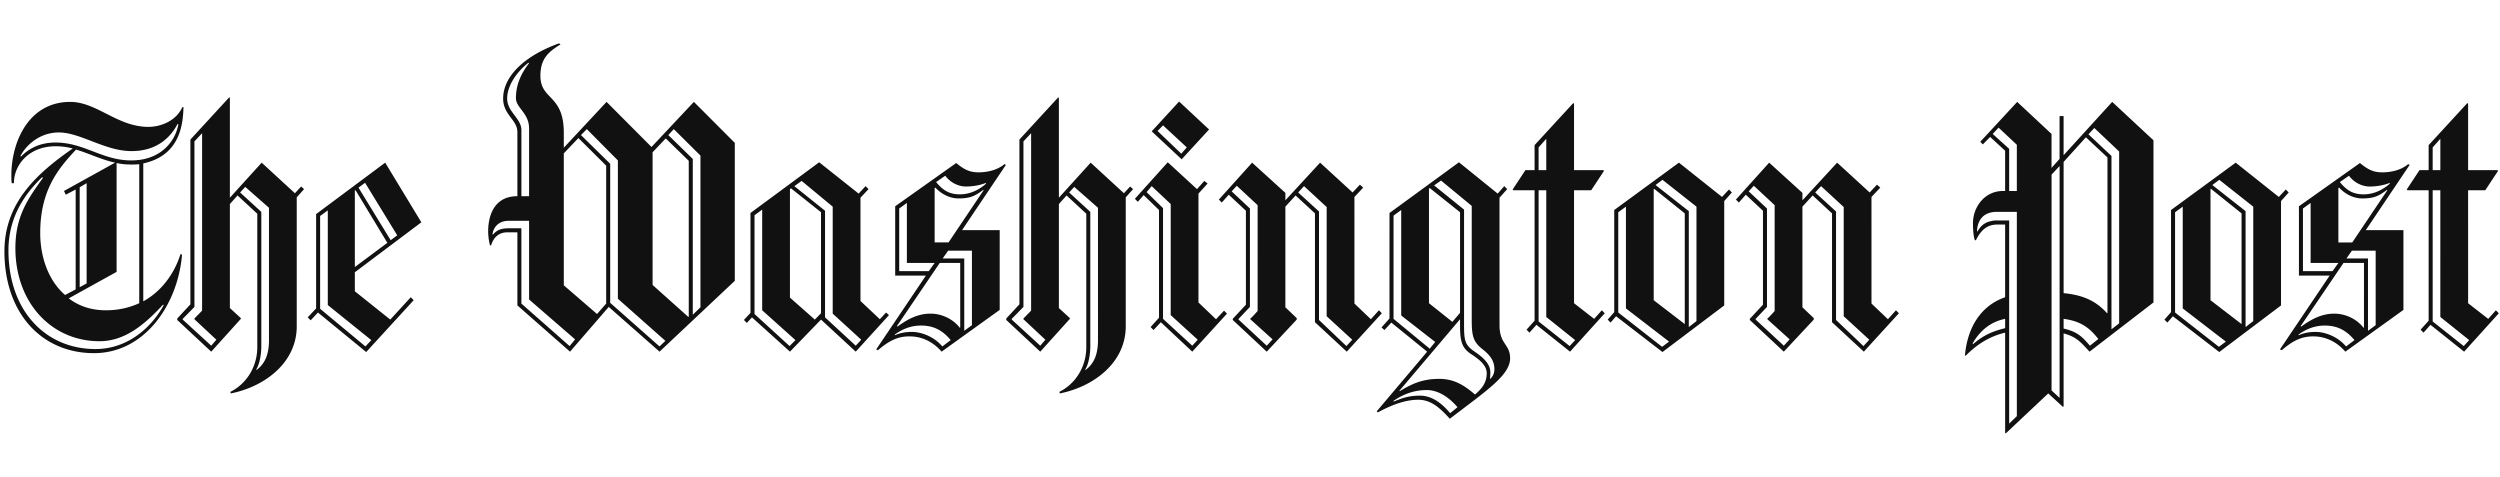 <svg width="288" height="55" fill="none" xmlns="http://www.w3.org/2000/svg"><path d="M16.506 18.824v15.89c2.104-1.16 3.578-3.178 4.293-5.455l.169.088c-.464 5.668-4.252 11.336-10.145 11.336C4.888 40.683.51 36.174.51 28.96c0-5.41 3.451-8.804 7.872-11.854a7.576 7.576 0 0 0-1.98-.257c-3.03 0-4.798 2.104-4.798 4.252H1.35c-.042-.3-.042-.601-.042-.902 0-3.822 1.979-8.46 6.778-8.46 3.073 0 5.43 2.877 9.008 2.877 1.431 0 3.2-.688 3.915-2.277h.126c-.042 2.793-.883 5.67-4.63 6.486ZM18.778 35.1c-2.104 2.276-4.377 4.209-7.323 4.209-5.473 0-9.682-4.38-9.682-10.736 0-3.736 1.515-5.755 3.199-8.117h-.169C3.751 21.529.973 24.235.973 28.83c0 7.044 4.336 11.38 10.018 11.38 3.957 0 6.65-2.79 7.872-5.066l-.085-.044Zm1.684-20.828c-.715 1.374-2.23 3.135-5.303 3.135-3.074 0-5.893-2.148-8.378-2.148-2.273 0-3.83 1.546-4.42 2.706l.043.086c.8-.816 2.02-1.632 3.999-1.632 3.283 0 5.388 2.062 8.713 2.062 3.536 0 5.136-2.363 5.43-4.166l-.084-.043ZM8.76 17.235c-2.147 2.277-4.126 4.767-4.126 9.62 0 2.662.884 5.411 2.863 7.129l1.22-.645v-11.51l-1.136.601-.21-.43 5.893-3.264c-1.6-.342-3.03-1.073-4.504-1.502Zm7.282 1.675c-.295.042-.59.042-.926.042-.59 0-1.136-.042-1.683-.172v12.54l-5.515 3.052c1.136.859 2.525 1.373 4.293 1.373 1.432 0 2.694-.3 3.83-.816V18.91ZM9.98 21.1l-.8.472v11.51l.8-.429V21.101Zm24.204 1.632v14.86c0 4.122-3.578 6.914-7.577 7.73l-.084-.172c1.979-.988 3.116-3.007 3.116-5.154V24.621l-2.273-2.103-.884.987v11.982l1.262 1.16v.086l-3.41 3.78-3.914-3.651v-.173l1.515-1.632V16.075l4.462-4.851.085.042v11.51l3.662-4.037 3.83 3.522.715-.774.338.301-.843.944ZM22.398 36.775v-.086l.884-.902V15.346l-.884.944v19.067l-1.347 1.375v.086l3.283 3.006.59-.688-2.526-2.36Zm8.588-12.84-2.735-2.406-.59.644 2.442 2.235v15.46c0 1.03-.21 2.104-.59 2.706l.043.043c1.052-.774 1.431-1.934 1.431-3.436V23.934Zm9.892 7.43v2.189l4.083 3.264 2.358-2.576.337.342-5.472 5.97-5.557-4.552-.841.902-.337-.343.968-1.031V24.664l7.956-5.926 4.167 6.871-7.662 5.755Zm-3.115 3.78v-10.91l-.884.645v10.694l5.22 4.337.674-.73-5.01-4.037Zm3.2-13.23-.085.044v8.804l3.746-2.791-3.661-6.056Zm1.094-.858-.758.558 3.705 6.056.758-.559-3.705-6.055ZM75.979 40.51l-5.852-5.153-4.461 5.154-6.063-5.326v-8.418h-1.178c-1.053 0-1.6.688-1.852 1.504h-.127a6.953 6.953 0 0 1-.21-1.632c0-1.117.295-4.037 3.367-4.037v-7.387c0-1.417-1.641-1.975-1.641-3.865 0-2.447 2.272-4.852 6.44-6.357l.17.129c-1.516.903-2.316 1.761-2.316 3.608 0 2.835 2.694 2.104 2.694 6.57v1.718l4.926-5.282 5.177 5.197 4.883-5.197 4.714 4.724v15.89l-8.671 8.16ZM60.95 34.5v-9.061h-2.358c-1.22 0-1.767.815-1.852 1.546l.042.044c.421-.473.842-.73 1.81-.73h1.473v8.674l5.557 4.897.63-.774-5.302-4.596Zm0-19.713c0-1.76-1.515-2.362-1.515-3.478 0-1.546.589-2.834 1.515-4.036l-.084-.043c-1.263.988-2.441 2.577-2.441 4.122 0 1.547 1.641 2.276 1.641 3.651v7.602h.884v-7.818Zm8.882 4.295-3.199-3.178-1.684 1.761v15.203l3.83 3.307 1.053-1.203V19.08Zm1.347 15.333V18.481l-3.578-3.607-.674.687 3.368 3.306v16.02l5.683 5.024.674-.645-5.473-4.852Zm8.166-15.89-2.651-2.578-1.515 1.59v15.29l4.125 3.692.041-.043V18.523v.002Zm1.347-.601-3.073-3.05-.63.688 2.82 2.748v17.952l.883-.86v-17.48.002ZM98.58 40.51l-4-3.693-3.578 3.694-4.377-3.951-.59.643-.337-.343.758-.816V24.536l7.914-5.841 4.546 3.608.8-.859.337.344-.926.987v11.897l2.231 2.103.716-.773.336.3-3.83 4.21Zm-10.777-4.766V24.15l-.883.643v11.381l4.041 3.694.673-.687-3.83-3.436Zm6.778-11.295-3.452-2.749-.127.087v12.497l2.863 2.533.715-.73V24.45v.001Zm1.347 11.681V23.806l-3.578-2.964-.841.601 3.535 2.835V36.56l3.536 3.264.632-.688-3.284-3.006Zm14.901-9.62h4.336v9.191l-6.693 4.81c-.884-1.03-2.148-1.76-3.705-1.76-1.263 0-2.273.429-3.619 1.588l-.211-.085 5.725-8.504h-3.536v-7.989l7.03-4.981c.841.687 1.472 1.073 2.568 1.073.842 0 2.062-.172 2.989-.944l.168.085-5.052 7.516Zm-4.714 10.994c-1.221 0-2.189.43-3.031 1.031v.086c.673-.3 1.347-.386 1.978-.386.968 0 2.484.473 3.494 1.675l.969-.73c-.801-.946-1.768-1.676-3.41-1.676Zm4.503-7.215h-2.357l-4.925 7.259.042.086c1.221-.903 2.399-1.503 3.83-1.503 1.263 0 2.568.601 3.368 1.632l.043-.043-.001-7.431Zm-6.146 0v-6.913l-.883.644v7.214h3.409l.674-.944h-3.199l-.001-.001Zm8.799-8.417c-.884.645-1.39.987-2.863.987-.842 0-1.852-.385-2.651-1.245l-.085.044v6.269h1.6l4.041-6.012-.043-.044h.001Zm-2.021-.387c-.757 0-1.725-.386-2.358-1.244l-1.052.729c.801.988 1.558 1.417 2.736 1.417.757 0 1.852-.215 2.989-1.203l.042-.128c-.715.301-1.599.43-2.357.43Zm.715 7.388h-2.736l-.631.901h2.484v8.332l.884-.645v-8.589l-.001.001Zm17.722-6.142v14.86c0 4.122-3.578 6.914-7.577 7.73l-.084-.172c1.979-.988 3.116-3.007 3.116-5.154V24.621l-2.273-2.103-.885.987v11.982l1.263 1.16v.086l-3.409 3.78-3.915-3.651v-.173l1.515-1.632V16.075l4.463-4.852.083.042v11.51l3.663-4.036 3.83 3.522.716-.774.337.301-.843.944Zm-11.786 14.043v-.086l.884-.902V15.346l-.884.944v19.067l-1.347 1.375v.086l3.283 3.006.589-.688-2.525-2.36Zm8.587-12.84-2.736-2.406-.589.644 2.441 2.235v15.46c0 1.03-.21 2.104-.589 2.706l.043.043c1.052-.774 1.431-1.934 1.431-3.436l-.001-15.247Zm10.861 16.576-3.62-3.392-.843.902-.337-.345.969-1.073v-12.41l-1.768-1.718-.674.773-.337-.344 3.788-4.21 3.368 3.094.842-.945.379.3-1.052 1.16v12.541l2.021 1.932.926-.988.336.344-3.998 4.38Zm-2.484-4.208V23.505l-2.189-2.062-.589.688 1.894 1.847v12.755l3.368 3.091.631-.687-3.115-2.834Zm1.263-17.95-3.452-3.222 3.157-3.435 3.452 3.22-3.157 3.435v.001Zm-2.147-3.91-.631.645 2.736 2.62.631-.73-2.736-2.535Zm21.167 26.069-3.663-3.393v-12.54l-2.231-2.061-1.179 1.288v11.595l1.306 1.245v.172l-3.452 3.694-3.915-3.65v-.13l1.515-1.632V24.278l-1.978-1.847-.8.902-.336-.344 3.83-4.251 3.831 3.48v.858l3.999-4.338 3.745 3.435.843-.901.379.343-1.011 1.074V34.97l1.894 1.804.927-1.031.336.343-4.04 4.424Zm-11.113-3.737v-.086c0 .086.842-.858.842-.858V23.633l-2.4-2.233-.589.644 2.104 1.975v11.338l-1.305 1.375v.086l3.242 3.006.673-.73-2.567-2.319Zm8.797-.343V23.849l-2.609-2.406-.674.73 2.399 2.19v12.498l3.157 3.006.674-.73-2.947-2.705Zm14.186 11.81c-1.388-1.546-2.357-2.19-3.662-2.19-1.388 0-2.988.558-4.63 1.46l-.126-.129 5.809-6.87-4.126-3.35-.799.858-.336-.3.924-1.03V24.536l7.999-5.841 4.462 3.608.757-.86.338.344-.884.988v14.689c0 2.232 1.22 2.147 1.22 3.821 0 1.932-2.737 3.735-6.946 6.956Zm-5.598-11.896V24.193l-.884.644v11.896l4.167 3.436.632-.774-3.915-3.05Zm2.947 8.589c-1.389 0-2.653.43-3.831 1.245v.087c.758-.3 1.6-.687 3.03-.687 1.306 0 2.4.729 3.495 2.018l.842-.687c-1.053-1.245-2.316-1.976-3.536-1.976Zm5.135-4.123c-1.052-.687-1.305-1.417-1.305-3.264v-.773l-6.988 8.245.043.043c1.346-.815 2.567-1.417 4.546-1.417 1.684 0 2.82.687 4.125 1.804.8-.687 1.347-1.374 1.347-2.448 0-.859-.716-1.503-1.768-2.19Zm-1.305-16.362-3.494-2.791-.085.086v13.184l2.695 2.147.884-1.03V24.45Zm2.568 15.76c-1.095-.858-1.221-1.588-1.221-3.435V23.72l-3.536-2.92-.799.558 3.451 2.79v13.229c0 1.846.085 2.362 1.221 3.134 1.01.688 1.809 1.418 1.809 2.405 0 .257-.041.688-.041.688l.041.042c.211-.215.464-.558.464-1.117 0-.944-.463-1.588-1.389-2.318Zm10.103.301-3.874-3.092-.799.902-.336-.344.925-1.03v-15.03h-2.442l-.084-.087 1.474-2.234h1.052v-2.877l4.462-4.852.084.086v7.644h3.368l.085.086-1.474 2.233h-1.98V34.93l2.317 1.805.884-.989.336.344-3.998 4.422Zm-2.737-24.522-.884.988v2.62h.884V15.99Zm0 20.529V21.916h-.884v15.117l3.579 2.835.631-.687-3.326-2.663Zm20.5-13.357v12.025l-7.114 5.368-5.347-4.122-.631.73-.336-.344.757-.859V24.193l7.452-5.455 4.967 3.951.799-.858.337.342-.884.988ZM187.308 35.53V23.806l-.884.644v11.552l5.051 3.951.801-.6-4.967-3.823h-.001Zm6.777-10.95-3.536-2.836-.041.044v12.796l3.577 2.749V24.579Zm1.348-.774-3.916-3.093-.799.601 3.831 3.007v13.356l.884-.686V23.806Zm19.279 16.705-3.663-3.392v-12.54l-2.231-2.061-1.179 1.288v11.595l1.306 1.245v.172l-3.452 3.694-3.915-3.65v-.13l1.515-1.632V24.278l-1.978-1.847-.8.902-.336-.344 3.83-4.251 3.831 3.48v.858l3.999-4.338 3.746 3.435.842-.901.379.343-1.011 1.074V34.97l1.894 1.804.927-1.031.336.343-4.04 4.424Zm-11.114-3.736v-.086c0 .086.842-.858.842-.858V23.633l-2.399-2.233-.589.644 2.105 1.975v11.338l-1.305 1.375v.086l3.242 3.006.673-.73-2.569-2.319Zm8.798-.343V23.849l-2.609-2.406-.674.73 2.399 2.19v12.498l3.157 3.006.674-.73-2.947-2.705Zm28.321 4.08c-1.179-1.289-1.6-1.718-2.99-2.105v8.417l-.084.043-1.684-1.546-4.883 4.595-.084-.043V38.321c-1.474.344-3.031 1.117-4.547 2.662l-.084-.042c.295-3.307 1.894-5.755 4.63-6.7v-8.374h-.884c-1.22 0-1.894.644-2.483 1.803h-.126c-.126-.385-.211-.987-.211-1.974 0-1.805 1.305-3.694 3.452-3.694h.252v-4.638l-1.726-1.59-.841.86-.296-.301 4.253-4.595 3.956 3.693v3.909l.926-1.032V13.37h.463v4.509l5.598-6.142 4.756 4.424v18.682l-7.363 5.668Zm-9.724-3.78c-1.725.343-2.946 1.418-3.746 2.835l.042.086c1.179-1.031 2.272-1.503 3.704-1.847v-1.074Zm1.347-12.325h-2.315c-1.6 0-2.231 1.03-2.272 2.233l.041.043c.505-.859 1.01-1.16 2.02-1.288h1.642V48.8l.884-.858V24.407Zm0-7.73-2.105-1.975-.673.73 1.894 1.717v4.853h.884v-5.326Zm4.926 2.447-.926.988v24.866l.926.86V19.123Zm5.514-.987-2.484-2.32-2.568 2.836v15.116c2.189.216 3.704.86 5.01 2.32l.042-.044V18.137Zm-5.052 18.595v1.117c1.432.344 2.02.773 3.03 1.975l.969-.773c-1.01-1.288-2.021-2.06-3.999-2.319Zm6.398-19.282-2.862-2.706-.674.73 2.652 2.49v19.97l.884-.686V17.45Zm18.648 5.712v12.024l-7.115 5.368-5.345-4.122-.632.73-.337-.344.758-.859V24.193l7.451-5.455 4.967 3.951.799-.858.337.342-.883.989ZM251.451 35.53V23.806l-.884.644v11.552l5.051 3.951.8-.6-4.967-3.823Zm6.777-10.95-3.536-2.836-.043.044v12.796l3.579 2.749V24.579Zm1.347-.774-3.915-3.093-.799.601 3.83 3.007v13.356l.884-.686V23.806Zm12.964 2.705h4.336v9.191l-6.692 4.81c-.884-1.03-2.147-1.76-3.704-1.76-1.263 0-2.273.429-3.62 1.588l-.211-.085 5.725-8.504h-3.536v-7.989l7.03-4.981c.842.687 1.472 1.073 2.567 1.073.843 0 2.063-.172 2.989-.944l.169.085-5.053 7.516Zm-4.714 10.994c-1.22 0-2.189.43-3.03 1.031v.086c.673-.3 1.347-.386 1.978-.386.969 0 2.484.473 3.493 1.675l.97-.73c-.8-.946-1.769-1.676-3.411-1.676Zm4.505-7.215h-2.357l-4.925 7.259.042.086c1.22-.903 2.399-1.503 3.83-1.503 1.263 0 2.568.601 3.367 1.632l.043-.043V30.29Zm-6.146 0v-6.913l-.884.644v7.214h3.409l.673-.944h-3.198v-.001Zm8.798-8.417c-.885.645-1.39.987-2.863.987-.843 0-1.853-.385-2.652-1.245l-.085.044v6.269h1.599l4.041-6.012-.04-.044Zm-2.021-.387c-.758 0-1.725-.386-2.357-1.244l-1.053.729c.801.988 1.558 1.417 2.737 1.417.758 0 1.852-.215 2.989-1.203l.041-.128c-.715.301-1.599.43-2.357.43Zm.716 7.388h-2.736l-.632.901h2.484v8.332l.884-.645v-8.588Zm10.187 11.637-3.873-3.092-.8.902-.336-.344.925-1.03v-15.03h-2.441l-.084-.087 1.472-2.234h1.053v-2.877l4.462-4.852.084.086v7.644h3.368l.084.086-1.474 2.233h-1.978V34.93l2.316 1.805.884-.989.336.344-3.998 4.422Zm-2.737-24.522-.883.988v2.62h.884V15.99h-.001Zm0 20.529V21.916h-.883v15.117l3.577 2.835.632-.687-3.325-2.663h-.001Z" fill="#111"/></svg>